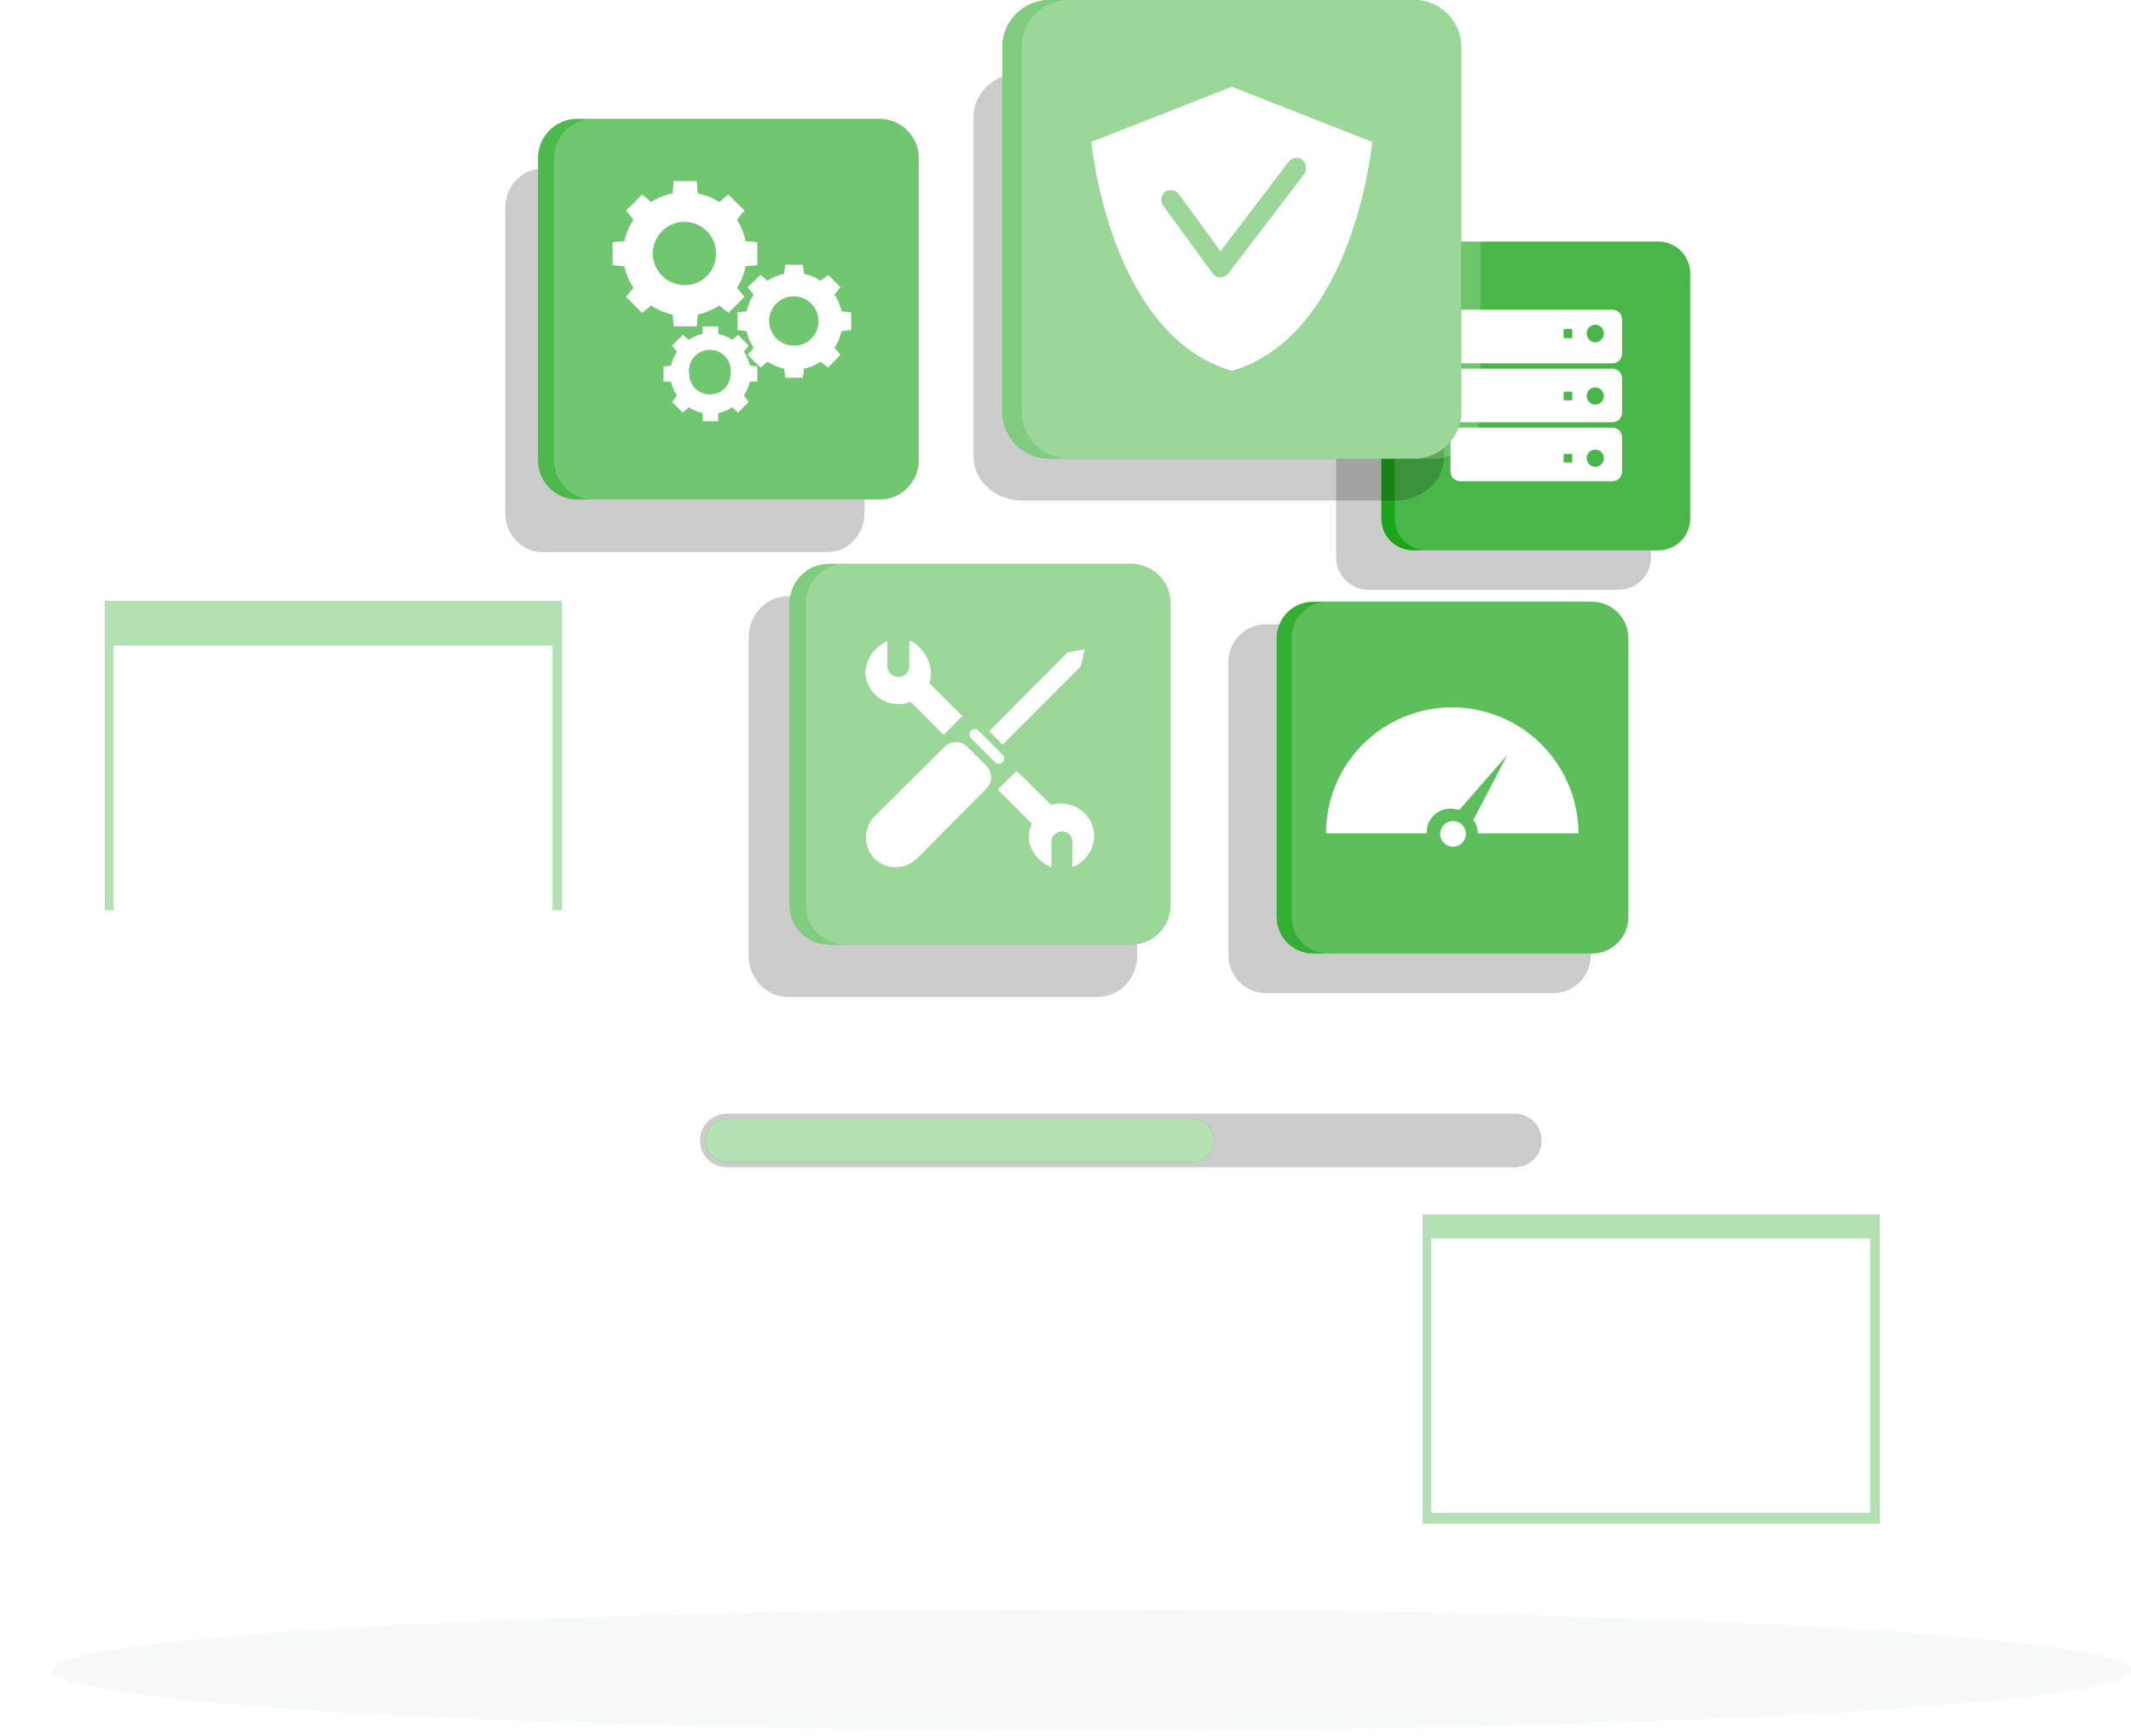 <svg width="205" height="167" viewBox="0 0 205 167" fill="none" xmlns="http://www.w3.org/2000/svg">
<path d="M186.058 8.345V6.128L184.923 6.024C184.771 5.285 184.473 4.584 184.046 3.962L184.768 3.085L183.221 1.538L182.344 2.26C181.722 1.833 181.02 1.535 180.281 1.383L180.178 0.248H177.961L177.857 1.383C177.121 1.545 176.422 1.842 175.794 2.26L174.918 1.538L173.371 3.085L174.093 3.962C173.683 4.587 173.402 5.289 173.267 6.024L172.133 6.128V8.345L173.267 8.448C173.402 9.168 173.683 9.853 174.093 10.46L173.371 11.388L174.918 12.935L175.794 12.213C176.425 12.615 177.124 12.895 177.857 13.038L177.961 14.173H180.178L180.281 13.038C181.017 12.903 181.718 12.623 182.344 12.213L183.221 12.935L184.768 11.388L184.046 10.46C184.473 9.856 184.771 9.172 184.923 8.448L186.058 8.345ZM179.095 10.202C178.504 10.202 177.925 10.026 177.433 9.698C176.941 9.369 176.558 8.902 176.332 8.355C176.105 7.809 176.046 7.207 176.161 6.627C176.277 6.047 176.562 5.514 176.98 5.096C177.398 4.677 177.931 4.392 178.512 4.277C179.092 4.161 179.693 4.221 180.24 4.447C180.786 4.673 181.254 5.057 181.582 5.549C181.911 6.041 182.086 6.619 182.086 7.211C182.086 8.004 181.771 8.765 181.21 9.326C180.649 9.887 179.888 10.202 179.095 10.202Z" fill="white"/>
<path d="M195.031 14.586V12.832H194.154C194.025 12.264 193.799 11.723 193.484 11.234L194.051 10.512L192.813 9.274L192.143 9.79C191.638 9.477 191.078 9.267 190.492 9.171V8.242H188.739V9.171C188.154 9.267 187.593 9.477 187.089 9.79L186.418 9.222L185.18 10.46L185.748 11.182C185.433 11.672 185.206 12.213 185.077 12.781H184.201V14.534L185.077 14.637C185.225 15.199 185.45 15.737 185.748 16.236L185.18 16.907L186.418 18.144L187.089 17.577C187.601 17.884 188.158 18.11 188.739 18.248V19.124H190.492V18.299C191.074 18.162 191.63 17.935 192.143 17.629L192.813 18.196L194.051 16.958L193.484 16.288C193.781 15.789 194.007 15.251 194.154 14.689L195.031 14.586ZM189.564 16.081C188.939 16.068 188.343 15.814 187.901 15.372C187.459 14.93 187.205 14.334 187.192 13.709C187.192 13.08 187.442 12.477 187.887 12.032C188.332 11.587 188.935 11.337 189.564 11.337C190.193 11.337 190.797 11.587 191.242 12.032C191.687 12.477 191.937 13.08 191.937 13.709C191.923 14.334 191.669 14.93 191.227 15.372C190.785 15.814 190.189 16.068 189.564 16.081Z" fill="white"/>
<path d="M186.057 19.485V18.041H185.284C185.204 17.556 185.01 17.096 184.716 16.7L185.232 16.081L184.201 15.05L183.582 15.566C183.18 15.285 182.723 15.092 182.241 14.998V14.173H180.797L180.694 14.947C180.218 15.06 179.765 15.252 179.353 15.514L178.786 14.998L177.754 16.03L178.218 16.649C177.947 17.056 177.755 17.511 177.651 17.99H176.929V19.485L177.651 19.588C177.764 20.064 177.956 20.517 178.218 20.929L177.754 21.497L178.786 22.528L179.353 22.064C179.765 22.326 180.218 22.518 180.694 22.631L180.797 23.353H182.241V22.631C182.723 22.538 183.18 22.345 183.582 22.064L184.201 22.528L185.232 21.497L184.716 20.929C185 20.529 185.194 20.071 185.284 19.588L186.057 19.485ZM181.467 20.775C180.943 20.761 180.444 20.543 180.078 20.168C179.712 19.792 179.507 19.288 179.508 18.763C179.508 18.244 179.714 17.745 180.082 17.378C180.449 17.01 180.948 16.804 181.467 16.804C181.987 16.804 182.486 17.01 182.853 17.378C183.221 17.745 183.427 18.244 183.427 18.763C183.427 19.288 183.223 19.792 182.856 20.168C182.49 20.543 181.992 20.761 181.467 20.775Z" fill="white"/>
<path d="M105 166.522C160.228 166.522 205 163.913 205 160.694C205 157.475 160.228 154.866 105 154.866C49.772 154.866 5 157.475 5 160.694C5 163.913 49.772 166.522 105 166.522Z" fill="#F7FBF7"/>
<g filter="url(#filter0_d_176_1411)">
<path d="M186.47 15.668V119.484C186.444 120.712 185.949 121.883 185.085 122.756C184.221 123.63 183.056 124.138 181.828 124.178H32.473C29.998 124.178 28.141 121.96 28.141 119.484V15.668C28.127 15.091 28.229 14.516 28.441 13.979C28.652 13.441 28.969 12.951 29.373 12.538C29.776 12.125 30.259 11.796 30.791 11.572C31.324 11.348 31.895 11.233 32.473 11.233H181.828C183.028 11.219 184.186 11.675 185.054 12.504C185.921 13.333 186.43 14.469 186.47 15.668Z" fill="white"/>
</g>
<g opacity="0.1" filter="url(#filter1_d_176_1411)">
<path d="M186.47 28.613V119.484C186.444 120.712 185.948 121.883 185.085 122.756C184.221 123.63 183.056 124.138 181.828 124.178H32.473C29.997 124.178 28.141 121.96 28.141 119.484V84.105C41.292 58.835 72.597 54.76 109.265 69.51C161.199 90.449 183.324 62.032 186.47 28.613Z" fill="white"/>
</g>
<path opacity="0.2" d="M145.676 112.315H69.915C69.231 112.315 68.575 112.044 68.092 111.56C67.608 111.076 67.336 110.421 67.336 109.737C67.336 109.053 67.608 108.397 68.092 107.913C68.575 107.43 69.231 107.158 69.915 107.158H145.676C146.019 107.151 146.359 107.213 146.678 107.339C146.997 107.466 147.288 107.655 147.532 107.895C147.777 108.135 147.972 108.422 148.105 108.738C148.238 109.054 148.306 109.394 148.306 109.737C148.306 110.08 148.238 110.419 148.105 110.736C147.972 111.052 147.777 111.338 147.532 111.578C147.288 111.819 146.997 112.007 146.678 112.134C146.359 112.261 146.019 112.322 145.676 112.315Z" fill="black"/>
<path d="M69.915 111.799C69.368 111.799 68.843 111.582 68.456 111.195C68.07 110.808 67.852 110.284 67.852 109.737C67.852 109.189 68.07 108.665 68.456 108.278C68.843 107.891 69.368 107.674 69.915 107.674H114.732C115.279 107.674 115.804 107.891 116.191 108.278C116.578 108.665 116.795 109.189 116.795 109.737C116.795 110.284 116.578 110.808 116.191 111.195C115.804 111.582 115.279 111.799 114.732 111.799H69.915Z" fill="#029B00"/>
<path opacity="0.7" d="M69.915 111.799C69.368 111.799 68.843 111.582 68.456 111.195C68.07 110.808 67.852 110.284 67.852 109.737C67.852 109.189 68.07 108.665 68.456 108.278C68.843 107.891 69.368 107.674 69.915 107.674H114.732C115.279 107.674 115.804 107.891 116.191 108.278C116.578 108.665 116.795 109.189 116.795 109.737C116.795 110.284 116.578 110.808 116.191 111.195C115.804 111.582 115.279 111.799 114.732 111.799H69.915Z" fill="white"/>
<path opacity="0.2" d="M79.619 16.237H52.151C50.19 16.237 48.6 17.932 48.6 20.024V49.336C48.6 51.428 50.19 53.124 52.151 53.124H79.619C81.58 53.124 83.17 51.428 83.17 49.336V20.024C83.17 17.932 81.58 16.237 79.619 16.237Z" fill="black"/>
<path d="M84.613 11.44H55.526C53.447 11.44 51.761 13.126 51.761 15.205V44.292C51.761 46.371 53.447 48.057 55.526 48.057H84.613C86.693 48.057 88.378 46.371 88.378 44.292V15.205C88.378 13.126 86.693 11.44 84.613 11.44Z" fill="#029B00"/>
<path opacity="0.3" d="M84.613 11.44H55.526C53.447 11.44 51.761 13.126 51.761 15.205V44.292C51.761 46.371 53.447 48.057 55.526 48.057H84.613C86.693 48.057 88.378 46.371 88.378 44.292V15.205C88.378 13.126 86.693 11.44 84.613 11.44Z" fill="white"/>
<path d="M72.855 25.52V23.302L71.72 23.199C71.577 22.466 71.297 21.766 70.895 21.136L71.617 20.259L70.07 18.712L69.193 19.434C68.563 19.032 67.864 18.753 67.13 18.609L67.027 17.423H64.81L64.707 18.609C63.971 18.744 63.269 19.024 62.644 19.434L61.767 18.712L60.22 20.259L60.942 21.136C60.524 21.763 60.227 22.463 60.065 23.199L58.93 23.302V25.52L60.065 25.623C60.217 26.362 60.515 27.063 60.942 27.686L60.22 28.562L61.767 30.11L62.644 29.387C63.266 29.814 63.967 30.112 64.707 30.264L64.81 31.399H67.027L67.13 30.264C67.866 30.102 68.566 29.805 69.193 29.387L70.07 30.11L71.617 28.562L70.895 27.686C71.305 27.06 71.585 26.358 71.72 25.623L72.855 25.52ZM65.893 27.428C65.287 27.438 64.691 27.267 64.183 26.936C63.675 26.606 63.277 26.131 63.04 25.573C62.803 25.015 62.739 24.399 62.855 23.804C62.971 23.209 63.261 22.662 63.69 22.234C64.118 21.805 64.665 21.514 65.26 21.399C65.855 21.283 66.472 21.347 67.029 21.584C67.588 21.821 68.062 22.219 68.393 22.727C68.723 23.235 68.894 23.831 68.884 24.436C68.884 25.23 68.569 25.991 68.008 26.552C67.447 27.113 66.686 27.428 65.893 27.428Z" fill="white"/>
<path d="M81.88 31.76V30.058L80.952 29.955C80.837 29.383 80.609 28.839 80.281 28.356L80.849 27.634L79.663 26.448L78.941 27.015C78.458 26.688 77.914 26.46 77.342 26.345L77.239 25.468H75.537L75.434 26.345C74.861 26.46 74.318 26.688 73.835 27.015L73.164 26.448L71.927 27.634L72.494 28.356C72.166 28.839 71.938 29.383 71.823 29.955L70.947 30.058V31.76L71.823 31.863C71.938 32.435 72.166 32.979 72.494 33.462L71.927 34.133L73.164 35.37L73.835 34.803C74.318 35.131 74.861 35.359 75.434 35.473L75.537 36.35H77.239L77.342 35.473C77.914 35.359 78.458 35.131 78.941 34.803L79.663 35.37L80.849 34.133L80.281 33.462C80.609 32.979 80.837 32.435 80.952 31.863L81.88 31.76ZM76.413 33.256C75.942 33.266 75.479 33.136 75.082 32.881C74.685 32.627 74.373 32.26 74.185 31.828C73.998 31.395 73.943 30.917 74.029 30.453C74.115 29.989 74.337 29.562 74.666 29.225C74.996 28.888 75.418 28.657 75.88 28.561C76.341 28.465 76.821 28.509 77.257 28.687C77.694 28.865 78.068 29.169 78.331 29.56C78.594 29.951 78.734 30.412 78.734 30.883C78.741 31.192 78.686 31.5 78.573 31.787C78.459 32.075 78.289 32.337 78.073 32.558C77.857 32.779 77.599 32.955 77.314 33.074C77.029 33.194 76.723 33.256 76.413 33.256Z" fill="white"/>
<path d="M72.855 36.711V35.267L72.133 35.164C72.02 34.688 71.828 34.235 71.566 33.823L72.03 33.256L70.998 32.224L70.431 32.688C70.023 32.417 69.569 32.225 69.09 32.121V31.399H67.594V32.121C67.119 32.234 66.666 32.426 66.254 32.688L65.686 32.224L64.655 33.256L65.119 33.823C64.856 34.235 64.665 34.688 64.552 35.164L63.83 35.267V36.711H64.552C64.655 37.19 64.848 37.645 65.119 38.052L64.655 38.671L65.686 39.702L66.254 39.187C66.666 39.449 67.119 39.641 67.594 39.754V40.528H69.09V39.754C69.569 39.65 70.023 39.458 70.431 39.187L70.998 39.702L72.03 38.671L71.566 38.052C71.837 37.645 72.029 37.19 72.133 36.711H72.855ZM68.316 37.949C68.055 37.956 67.794 37.91 67.551 37.815C67.307 37.719 67.085 37.576 66.897 37.394C66.71 37.211 66.561 36.992 66.459 36.751C66.357 36.51 66.305 36.251 66.305 35.989C66.259 35.702 66.275 35.407 66.353 35.127C66.432 34.846 66.57 34.586 66.759 34.364C66.948 34.142 67.183 33.964 67.447 33.842C67.712 33.72 67.999 33.657 68.291 33.657C68.582 33.657 68.87 33.72 69.134 33.842C69.399 33.964 69.633 34.142 69.822 34.364C70.011 34.586 70.149 34.846 70.228 35.127C70.306 35.407 70.323 35.702 70.276 35.989C70.276 36.509 70.07 37.007 69.702 37.375C69.335 37.742 68.836 37.949 68.316 37.949Z" fill="white"/>
<path opacity="0.2" d="M86.161 11.44H57.074C54.994 11.44 53.309 13.126 53.309 15.205V44.292C53.309 46.371 54.994 48.057 57.074 48.057H86.161C88.24 48.057 89.925 46.371 89.925 44.292V15.205C89.925 13.126 88.24 11.44 86.161 11.44Z" fill="white"/>
<path opacity="0.2" d="M149.428 60.066H121.774C119.781 60.066 118.167 61.709 118.167 63.736V91.885C118.167 93.912 119.781 95.555 121.774 95.555H149.428C151.42 95.555 153.035 93.912 153.035 91.885V63.736C153.035 61.709 151.42 60.066 149.428 60.066Z" fill="black"/>
<path d="M153.138 57.9H126.32C124.383 57.9 122.813 59.47 122.813 61.407V88.24C122.813 90.177 124.383 91.747 126.32 91.747H153.138C155.075 91.747 156.645 90.177 156.645 88.24V61.407C156.645 59.47 155.075 57.9 153.138 57.9Z" fill="#029B00"/>
<path opacity="0.2" d="M153.138 57.9H126.32C124.383 57.9 122.813 59.47 122.813 61.407V88.24C122.813 90.177 124.383 91.747 126.32 91.747H153.138C155.075 91.747 156.645 90.177 156.645 88.24V61.407C156.645 59.47 155.075 57.9 153.138 57.9Z" fill="white"/>
<path d="M141.019 80.231C141.019 80.559 140.888 80.874 140.656 81.106C140.424 81.338 140.109 81.469 139.781 81.469C139.453 81.469 139.138 81.338 138.906 81.106C138.673 80.874 138.543 80.559 138.543 80.231C138.543 79.903 138.673 79.588 138.906 79.356C139.138 79.124 139.453 78.993 139.781 78.993C140.109 78.993 140.424 79.124 140.656 79.356C140.888 79.588 141.019 79.903 141.019 80.231Z" fill="white"/>
<path d="M139.678 68.06C136.463 68.06 133.381 69.337 131.108 71.61C128.835 73.882 127.558 76.965 127.558 80.18H137.254C137.238 79.859 137.291 79.54 137.408 79.242C137.525 78.943 137.704 78.673 137.933 78.449C138.162 78.225 138.436 78.052 138.736 77.941C139.037 77.831 139.358 77.785 139.678 77.807L140.4 77.91L144.99 72.65L141.74 78.89C142.016 79.263 142.161 79.716 142.153 80.18H151.849C151.835 76.96 150.547 73.878 148.266 71.606C145.985 69.335 142.897 68.06 139.678 68.06Z" fill="white"/>
<path opacity="0.2" d="M154.582 57.9H127.764C125.827 57.9 124.257 59.47 124.257 61.407V88.24C124.257 90.177 125.827 91.747 127.764 91.747H154.582C156.519 91.747 158.089 90.177 158.089 88.24V61.407C158.089 59.47 156.519 57.9 154.582 57.9Z" fill="white"/>
<path opacity="0.2" d="M155.695 26.395H131.658C129.929 26.395 128.527 27.799 128.527 29.531V53.615C128.527 55.346 129.929 56.751 131.658 56.751H155.695C157.425 56.751 158.827 55.346 158.827 53.615V29.531C158.827 27.799 157.425 26.395 155.695 26.395Z" fill="black"/>
<path d="M159.549 23.249H135.928C134.248 23.249 132.886 24.612 132.886 26.292V49.907C132.886 51.588 134.248 52.95 135.928 52.95H159.549C161.229 52.95 162.592 51.588 162.592 49.907V26.292C162.592 24.612 161.229 23.249 159.549 23.249Z" fill="#029B00"/>
<path opacity="0.1" d="M159.549 23.249H135.928C134.248 23.249 132.886 24.612 132.886 26.292V49.907C132.886 51.588 134.248 52.95 135.928 52.95H159.549C161.229 52.95 162.592 51.588 162.592 49.907V26.292C162.592 24.612 161.229 23.249 159.549 23.249Z" fill="white"/>
<path d="M156.042 30.779C156.049 30.649 156.029 30.518 155.983 30.396C155.936 30.273 155.864 30.162 155.771 30.07C155.679 29.977 155.568 29.905 155.446 29.859C155.323 29.812 155.193 29.792 155.062 29.799H140.518C140.388 29.792 140.257 29.812 140.135 29.859C140.012 29.905 139.901 29.977 139.809 30.07C139.716 30.162 139.644 30.273 139.598 30.396C139.551 30.518 139.531 30.649 139.539 30.779V33.977C139.531 34.107 139.551 34.238 139.598 34.36C139.644 34.483 139.716 34.594 139.809 34.686C139.901 34.779 140.012 34.851 140.135 34.897C140.257 34.944 140.388 34.964 140.518 34.957H155.062C155.193 34.964 155.323 34.944 155.446 34.897C155.568 34.851 155.679 34.779 155.771 34.686C155.864 34.594 155.936 34.483 155.983 34.36C156.029 34.238 156.049 34.107 156.042 33.977V30.779ZM151.246 32.533H150.42V31.656H151.246V32.533ZM153.463 32.945C153.24 32.932 153.03 32.834 152.876 32.671C152.723 32.508 152.638 32.292 152.638 32.069C152.638 31.85 152.725 31.64 152.88 31.485C153.034 31.33 153.244 31.243 153.463 31.243C153.682 31.243 153.892 31.33 154.047 31.485C154.201 31.64 154.288 31.85 154.288 32.069C154.289 32.292 154.204 32.508 154.05 32.671C153.897 32.834 153.687 32.932 153.463 32.945Z" fill="white"/>
<path d="M156.042 36.452C156.049 36.322 156.029 36.191 155.983 36.069C155.936 35.946 155.864 35.835 155.771 35.743C155.679 35.65 155.568 35.578 155.446 35.532C155.323 35.485 155.193 35.465 155.062 35.472H140.518C140.388 35.465 140.257 35.485 140.135 35.532C140.012 35.578 139.901 35.65 139.809 35.743C139.716 35.835 139.644 35.946 139.598 36.069C139.551 36.191 139.531 36.322 139.539 36.452V39.65C139.531 39.781 139.551 39.911 139.598 40.033C139.644 40.156 139.716 40.267 139.809 40.359C139.901 40.452 140.012 40.524 140.135 40.57C140.257 40.617 140.388 40.637 140.518 40.63H155.062C155.193 40.637 155.323 40.617 155.446 40.57C155.568 40.524 155.679 40.452 155.771 40.359C155.864 40.267 155.936 40.156 155.983 40.033C156.029 39.911 156.049 39.781 156.042 39.65V36.452ZM151.246 38.515H150.42V37.69H151.246V38.515ZM153.463 38.928C153.3 38.928 153.14 38.88 153.005 38.789C152.869 38.698 152.763 38.569 152.701 38.419C152.638 38.268 152.622 38.102 152.654 37.942C152.686 37.782 152.764 37.635 152.88 37.519C152.995 37.404 153.142 37.325 153.302 37.293C153.462 37.261 153.628 37.278 153.779 37.34C153.93 37.403 154.059 37.509 154.149 37.644C154.24 37.78 154.288 37.94 154.288 38.103C154.288 38.322 154.201 38.531 154.047 38.686C153.892 38.841 153.682 38.928 153.463 38.928Z" fill="white"/>
<path d="M156.042 42.125C156.049 41.994 156.029 41.864 155.983 41.741C155.936 41.619 155.864 41.508 155.771 41.416C155.679 41.323 155.568 41.251 155.446 41.204C155.323 41.158 155.193 41.138 155.062 41.145H140.518C140.388 41.138 140.257 41.158 140.135 41.204C140.012 41.251 139.901 41.323 139.809 41.416C139.716 41.508 139.644 41.619 139.598 41.741C139.551 41.864 139.531 41.994 139.539 42.125V45.322C139.531 45.453 139.551 45.584 139.598 45.706C139.644 45.828 139.716 45.94 139.809 46.032C139.901 46.124 140.012 46.196 140.135 46.243C140.257 46.29 140.388 46.31 140.518 46.302H155.062C155.193 46.31 155.323 46.29 155.446 46.243C155.568 46.196 155.679 46.124 155.771 46.032C155.864 45.94 155.936 45.828 155.983 45.706C156.029 45.584 156.049 45.453 156.042 45.322V42.125ZM151.246 44.497H150.42V43.672H151.246V44.497ZM153.463 44.91C153.3 44.91 153.14 44.861 153.005 44.771C152.869 44.68 152.763 44.551 152.701 44.401C152.638 44.25 152.622 44.084 152.654 43.924C152.686 43.764 152.764 43.617 152.88 43.501C152.995 43.386 153.142 43.307 153.302 43.275C153.462 43.244 153.628 43.26 153.779 43.322C153.93 43.385 154.059 43.491 154.149 43.626C154.24 43.762 154.288 43.922 154.288 44.085C154.288 44.304 154.201 44.514 154.047 44.668C153.892 44.823 153.682 44.91 153.463 44.91Z" fill="white"/>
<path opacity="0.2" d="M160.838 23.249H137.218C135.537 23.249 134.175 24.612 134.175 26.292V49.907C134.175 51.588 135.537 52.95 137.218 52.95H160.838C162.519 52.95 163.881 51.588 163.881 49.907V26.292C163.881 24.612 162.519 23.249 160.838 23.249Z" fill="white"/>
<path opacity="0.2" d="M105.555 57.354H75.856C73.735 57.354 72.016 59.128 72.016 61.315V91.97C72.016 94.158 73.735 95.931 75.856 95.931H105.555C107.675 95.931 109.394 94.158 109.394 91.97V61.315C109.394 59.128 107.675 57.354 105.555 57.354Z" fill="black"/>
<path d="M108.827 54.26H79.74C77.661 54.26 75.975 55.945 75.975 58.024V87.112C75.975 89.191 77.661 90.876 79.74 90.876H108.827C110.907 90.876 112.592 89.191 112.592 87.112V58.024C112.592 55.945 110.907 54.26 108.827 54.26Z" fill="#029B00"/>
<path opacity="0.5" d="M108.827 54.26H79.74C77.661 54.26 75.975 55.945 75.975 58.024V87.112C75.975 89.191 77.661 90.876 79.74 90.876H108.827C110.907 90.876 112.592 89.191 112.592 87.112V58.024C112.592 55.945 110.907 54.26 108.827 54.26Z" fill="white"/>
<path d="M84.124 82.624C83.597 82.076 83.303 81.346 83.303 80.587C83.303 79.827 83.597 79.097 84.124 78.55L90.828 71.897C90.973 71.74 91.148 71.616 91.344 71.531C91.539 71.445 91.75 71.401 91.963 71.401C92.176 71.401 92.386 71.445 92.582 71.531C92.777 71.616 92.952 71.74 93.097 71.897L94.851 73.65C95.007 73.795 95.132 73.971 95.217 74.166C95.302 74.361 95.346 74.572 95.346 74.785C95.346 74.998 95.302 75.209 95.217 75.404C95.132 75.599 95.007 75.775 94.851 75.919L88.198 82.624C87.65 83.15 86.92 83.444 86.161 83.444C85.401 83.444 84.671 83.15 84.124 82.624Z" fill="white"/>
<path d="M96.45 71.64L95.16 70.35L102.69 62.769L104.34 62.46L103.979 64.11L96.45 71.64Z" fill="white"/>
<path d="M95.727 73.342L93.407 71.021C93.312 70.924 93.259 70.795 93.259 70.66C93.259 70.525 93.312 70.395 93.407 70.299C93.503 70.204 93.633 70.151 93.768 70.151C93.903 70.151 94.032 70.204 94.129 70.299L96.449 72.62C96.544 72.716 96.597 72.846 96.597 72.981C96.597 73.116 96.544 73.245 96.449 73.342C96.353 73.436 96.223 73.489 96.088 73.489C95.953 73.489 95.824 73.436 95.727 73.342Z" fill="white"/>
<path d="M92.582 68.906L89.384 65.709C90.003 64.11 88.817 62.15 87.476 61.634V64.11C87.476 64.383 87.367 64.646 87.174 64.839C86.981 65.033 86.718 65.141 86.445 65.141C86.166 65.142 85.898 65.035 85.696 64.843C85.495 64.65 85.375 64.388 85.362 64.11V61.686C84.764 61.936 84.249 62.349 83.875 62.878C83.501 63.407 83.284 64.03 83.247 64.677C83.267 65.435 83.56 66.16 84.071 66.719C84.583 67.278 85.279 67.633 86.032 67.72C86.557 67.806 87.095 67.734 87.579 67.514L90.777 70.711L92.582 68.906Z" fill="white"/>
<path d="M103.154 81.026V83.45C103.751 83.214 104.268 82.811 104.643 82.29C105.018 81.769 105.235 81.151 105.269 80.51C105.277 79.75 105.01 79.013 104.517 78.435C104.024 77.857 103.339 77.476 102.587 77.364C102.107 77.244 101.601 77.28 101.143 77.467L97.791 74.167L95.986 75.972L99.287 79.272C98.307 81.232 99.802 82.934 101.143 83.45V81.026C101.143 80.752 101.252 80.49 101.445 80.297C101.639 80.103 101.901 79.995 102.175 79.995C102.308 79.994 102.44 80.021 102.562 80.074C102.684 80.126 102.795 80.203 102.886 80.299C102.978 80.396 103.049 80.51 103.095 80.635C103.141 80.76 103.162 80.893 103.154 81.026Z" fill="white"/>
<path opacity="0.2" d="M110.374 54.26H81.287C79.207 54.26 77.522 55.945 77.522 58.024V87.112C77.522 89.191 79.207 90.876 81.287 90.876H110.374C112.453 90.876 114.139 89.191 114.139 87.112V58.024C114.139 55.945 112.453 54.26 110.374 54.26Z" fill="white"/>
<path opacity="0.2" d="M134.265 7.003H98.308C95.737 7.003 93.652 8.897 93.652 11.233V43.923C93.652 46.259 95.737 48.153 98.308 48.153H134.265C136.836 48.153 138.92 46.259 138.92 43.923V11.233C138.92 8.897 136.836 7.003 134.265 7.003Z" fill="black"/>
<path d="M100.962 44.136L136.032 44.136C138.538 44.136 140.57 42.104 140.57 39.598V4.538C140.57 2.032 138.538 8.01086e-05 136.032 8.01086e-05L100.962 8.01086e-05C98.456 8.01086e-05 96.424 2.032 96.424 4.538V39.598C96.424 42.104 98.456 44.136 100.962 44.136Z" fill="#029B00"/>
<path opacity="0.5" d="M100.962 44.136L136.032 44.136C138.538 44.136 140.57 42.104 140.57 39.598V4.538C140.57 2.032 138.538 8.01086e-05 136.032 8.01086e-05L100.962 8.01086e-05C98.456 8.01086e-05 96.424 2.032 96.424 4.538V39.598C96.424 42.104 98.456 44.136 100.962 44.136Z" fill="white"/>
<path d="M118.497 8.344L104.985 13.656C104.985 13.656 106.687 32.222 118.497 35.677C130.308 32.222 132.009 13.656 132.009 13.656L118.497 8.344ZM118.136 26.343C118.049 26.451 117.939 26.539 117.814 26.601C117.69 26.663 117.553 26.698 117.414 26.704C117.261 26.704 117.111 26.666 116.976 26.595C116.841 26.523 116.726 26.418 116.641 26.291L111.896 19.793C111.751 19.586 111.691 19.331 111.73 19.081C111.768 18.831 111.902 18.606 112.102 18.452C112.305 18.322 112.549 18.271 112.786 18.309C113.024 18.347 113.24 18.471 113.392 18.658L117.414 24.177L123.964 15.564C124.109 15.367 124.325 15.235 124.566 15.196C124.808 15.157 125.055 15.215 125.253 15.358C125.458 15.521 125.593 15.755 125.631 16.013C125.669 16.272 125.608 16.535 125.46 16.75L118.136 26.343Z" fill="white"/>
<path opacity="0.2" d="M102.819 44.136L137.889 44.136C140.395 44.136 142.427 42.104 142.427 39.598V4.538C142.427 2.032 140.395 8.01086e-05 137.889 8.01086e-05L102.819 8.01086e-05C100.313 8.01086e-05 98.281 2.032 98.281 4.538V39.598C98.281 42.104 100.313 44.136 102.819 44.136Z" fill="white"/>
<g filter="url(#filter2_d_176_1411)">
<path d="M180.797 114.895H136.857V144.564H180.797V114.895Z" fill="#029B00"/>
<path opacity="0.7" d="M180.797 114.895H136.857V144.564H180.797V114.895Z" fill="white"/>
<path d="M179.92 117.164H137.681V143.559H179.92V117.164Z" fill="white"/>
<path d="M174.298 121.238H139.589V122.012H174.298V121.238Z" fill="white"/>
<path d="M169.141 123.455H139.589V124.229H169.141V123.455Z" fill="white"/>
<path d="M174.298 125.622H139.589V126.396H174.298V125.622Z" fill="white"/>
<path d="M169.141 127.839H139.589V128.613H169.141V127.839Z" fill="white"/>
<path d="M143.354 130.005H139.589V130.779H143.354V130.005Z" fill="white"/>
<path d="M158.826 132.222H139.589V132.996H158.826V132.222Z" fill="white"/>
<path d="M169.141 134.389H139.589V135.163H169.141V134.389Z" fill="white"/>
<path d="M143.354 136.607H139.589V137.381H143.354V136.607Z" fill="white"/>
<path d="M143.354 138.772H139.589V139.546H143.354V138.772Z" fill="white"/>
</g>
<path d="M54.031 57.855H10.09V87.525H54.031V57.855Z" fill="#029B00"/>
<path opacity="0.7" d="M54.031 57.855H10.09V87.525H54.031V57.855Z" fill="white"/>
<g filter="url(#filter3_d_176_1411)">
<path d="M53.154 60.124H10.916V86.52H53.154V60.124Z" fill="white"/>
</g>
<path d="M47.532 64.198H12.823V64.972H47.532V64.198Z" fill="white"/>
<path d="M42.375 66.416H12.823V67.19H42.375V66.416Z" fill="white"/>
<path d="M47.532 68.583H12.823V69.357H47.532V68.583Z" fill="white"/>
<path d="M42.375 70.8H12.823V71.574H42.375V70.8Z" fill="white"/>
<path d="M16.588 72.966H12.823V73.74H16.588V72.966Z" fill="white"/>
<path d="M32.06 75.183H12.823V75.957H32.06V75.183Z" fill="white"/>
<path d="M42.375 77.35H12.823V78.123H42.375V77.35Z" fill="white"/>
<path d="M16.588 79.567H12.823V80.341H16.588V79.567Z" fill="white"/>
<path d="M16.588 81.733H12.823V82.507H16.588V81.733Z" fill="white"/>
<defs>
<filter id="filter0_d_176_1411" x="18.14" y="3.232" width="178.33" height="132.945" filterUnits="userSpaceOnUse" color-interpolation-filters="sRGB">
<feFlood flood-opacity="0" result="BackgroundImageFix"/>
<feColorMatrix in="SourceAlpha" type="matrix" values="0 0 0 0 0 0 0 0 0 0 0 0 0 0 0 0 0 0 127 0" result="hardAlpha"/>
<feOffset dy="2"/>
<feGaussianBlur stdDeviation="5"/>
<feComposite in2="hardAlpha" operator="out"/>
<feColorMatrix type="matrix" values="0 0 0 0 0 0 0 0 0 0 0 0 0 0 0 0 0 0 0.1 0"/>
<feBlend mode="normal" in2="BackgroundImageFix" result="effect1_dropShadow_176_1411"/>
<feBlend mode="normal" in="SourceGraphic" in2="effect1_dropShadow_176_1411" result="shape"/>
</filter>
<filter id="filter1_d_176_1411" x="18.141" y="20.613" width="178.329" height="115.565" filterUnits="userSpaceOnUse" color-interpolation-filters="sRGB">
<feFlood flood-opacity="0" result="BackgroundImageFix"/>
<feColorMatrix in="SourceAlpha" type="matrix" values="0 0 0 0 0 0 0 0 0 0 0 0 0 0 0 0 0 0 127 0" result="hardAlpha"/>
<feOffset dy="2"/>
<feGaussianBlur stdDeviation="5"/>
<feComposite in2="hardAlpha" operator="out"/>
<feColorMatrix type="matrix" values="0 0 0 0 0 0 0 0 0 0 0 0 0 0 0 0 0 0 0.1 0"/>
<feBlend mode="normal" in2="BackgroundImageFix" result="effect1_dropShadow_176_1411"/>
<feBlend mode="normal" in="SourceGraphic" in2="effect1_dropShadow_176_1411" result="shape"/>
</filter>
<filter id="filter2_d_176_1411" x="126.857" y="106.895" width="63.94" height="49.67" filterUnits="userSpaceOnUse" color-interpolation-filters="sRGB">
<feFlood flood-opacity="0" result="BackgroundImageFix"/>
<feColorMatrix in="SourceAlpha" type="matrix" values="0 0 0 0 0 0 0 0 0 0 0 0 0 0 0 0 0 0 127 0" result="hardAlpha"/>
<feOffset dy="2"/>
<feGaussianBlur stdDeviation="5"/>
<feComposite in2="hardAlpha" operator="out"/>
<feColorMatrix type="matrix" values="0 0 0 0 0 0 0 0 0 0 0 0 0 0 0 0 0 0 0.1 0"/>
<feBlend mode="normal" in2="BackgroundImageFix" result="effect1_dropShadow_176_1411"/>
<feBlend mode="normal" in="SourceGraphic" in2="effect1_dropShadow_176_1411" result="shape"/>
</filter>
<filter id="filter3_d_176_1411" x="0.916" y="52.124" width="62.238" height="46.395" filterUnits="userSpaceOnUse" color-interpolation-filters="sRGB">
<feFlood flood-opacity="0" result="BackgroundImageFix"/>
<feColorMatrix in="SourceAlpha" type="matrix" values="0 0 0 0 0 0 0 0 0 0 0 0 0 0 0 0 0 0 127 0" result="hardAlpha"/>
<feOffset dy="2"/>
<feGaussianBlur stdDeviation="5"/>
<feComposite in2="hardAlpha" operator="out"/>
<feColorMatrix type="matrix" values="0 0 0 0 0 0 0 0 0 0 0 0 0 0 0 0 0 0 0.1 0"/>
<feBlend mode="normal" in2="BackgroundImageFix" result="effect1_dropShadow_176_1411"/>
<feBlend mode="normal" in="SourceGraphic" in2="effect1_dropShadow_176_1411" result="shape"/>
</filter>
</defs>
</svg>
